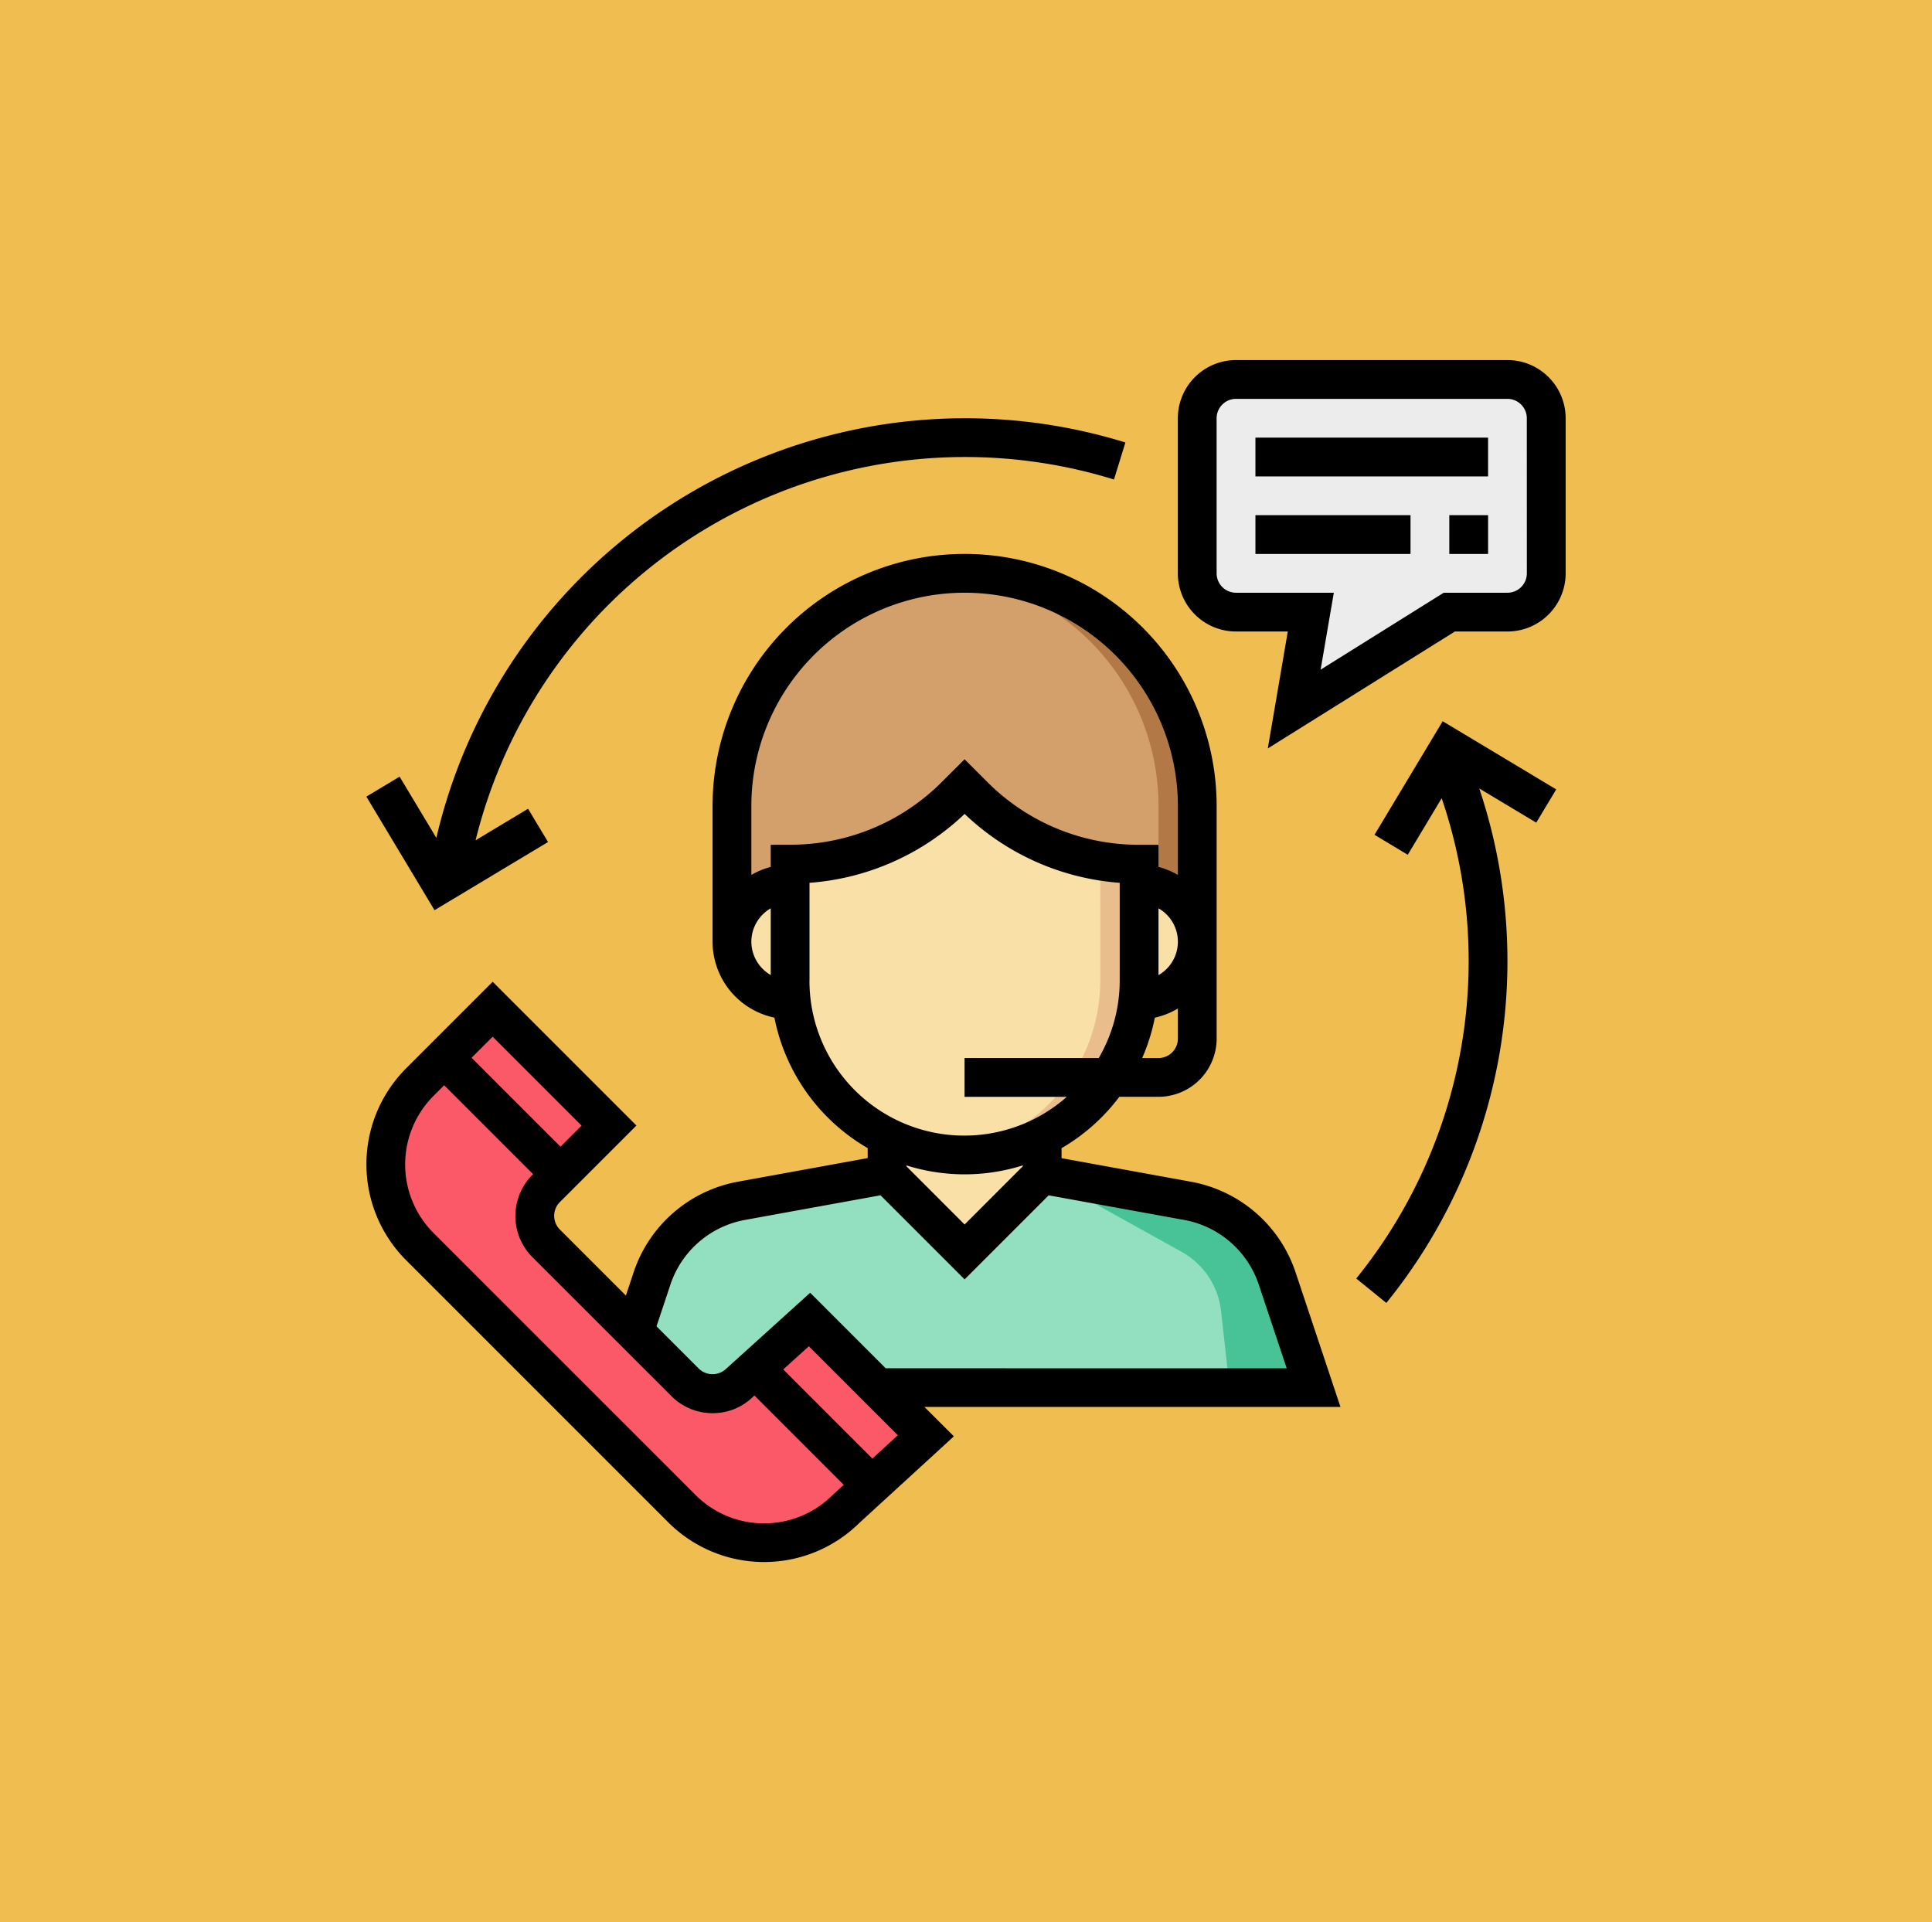 <svg xmlns="http://www.w3.org/2000/svg" width="135.354" height="134.664" viewBox="0 0 135.354 134.664">
  <g id="Grupo_986517" data-name="Grupo 986517" transform="translate(-985 -14249.234)">
    <path id="Trazado_626454" data-name="Trazado 626454" d="M0,0H135.354V134.664H0Z" transform="translate(985 14249.234)" fill="#f0bd51"/>
    <g id="servicio-al-cliente" transform="translate(1010.096 14274.46)">
      <path id="Trazado_658893" data-name="Trazado 658893" d="M151.428,113.807V104.3a16.3,16.3,0,0,1,16.3-16.3h0a16.3,16.3,0,0,1,16.3,16.3v9.508Z" transform="translate(-125.243 -73.059)" fill="#d3a06c"/>
      <path id="Trazado_658894" data-name="Trazado 658894" d="M240.786,88c-.459,0-.909.031-1.358.068A16.293,16.293,0,0,1,254.369,104.3v9.508h2.717V104.3A16.3,16.3,0,0,0,240.786,88Z" transform="translate(-198.302 -73.059)" fill="#b27946"/>
      <path id="Trazado_658895" data-name="Trazado 658895" d="M129.085,350.941h29.882l-2.549-7.647a8.151,8.151,0,0,0-6.274-5.441L139.952,336H129.085l-10.194,1.853a8.151,8.151,0,0,0-6.274,5.441l-1.19,5.407v2.24Z" transform="translate(-92.034 -278.953)" fill="#92e0c0"/>
      <g id="Grupo_986518" data-name="Grupo 986518" transform="translate(26.185 29.882)">
        <path id="Trazado_658896" data-name="Trazado 658896" d="M215.428,312v4.075l5.433,5.433,5.433-5.433V312Z" transform="translate(-204.562 -288.909)" fill="#f9e0a6"/>
        <path id="Trazado_658897" data-name="Trazado 658897" d="M311.428,216h1.358a4.075,4.075,0,0,1,4.075,4.075h0a4.075,4.075,0,0,1-4.075,4.075h-1.358Z" transform="translate(-284.263 -209.209)" fill="#f9e0a6"/>
        <path id="Trazado_658898" data-name="Trazado 658898" d="M156.861,216H155.5a4.075,4.075,0,0,0-4.075,4.075h0a4.075,4.075,0,0,0,4.075,4.075h1.358Z" transform="translate(-151.428 -209.209)" fill="#f9e0a6"/>
        <path id="Trazado_658899" data-name="Trazado 658899" d="M175.428,181.433v8.15a12.224,12.224,0,0,0,12.224,12.224h0a12.224,12.224,0,0,0,12.224-12.224v-8.15h0a16.4,16.4,0,0,1-11.594-4.8l-.63-.63-.63.63a16.4,16.4,0,0,1-11.594,4.8Z" transform="translate(-171.353 -176)" fill="#f9e0a6"/>
      </g>
      <path id="Trazado_658900" data-name="Trazado 658900" d="M250.294,214.961A12.223,12.223,0,0,1,239.428,227.1a12.187,12.187,0,0,0,13.583-12.144v-8.15a16.451,16.451,0,0,1-2.717-.243Z" transform="translate(-198.302 -171.496)" fill="#eabd8c"/>
      <path id="Trazado_658901" data-name="Trazado 658901" d="M346.145,8H365.16a2.716,2.716,0,0,1,2.717,2.717V21.583A2.716,2.716,0,0,1,365.16,24.3h-4.075l-10.866,6.791,1.164-6.791h-5.239a2.716,2.716,0,0,1-2.717-2.717V10.717A2.716,2.716,0,0,1,346.145,8Z" transform="translate(-284.645 -6.642)" fill="#ececec"/>
      <path id="Trazado_658902" data-name="Trazado 658902" d="M292.558,350.941h5.885l-2.549-7.647a8.151,8.151,0,0,0-6.274-5.441L279.428,336l9.773,5.429a5.433,5.433,0,0,1,2.761,4.149Z" transform="translate(-231.511 -278.953)" fill="#48c397"/>
      <path id="Trazado_658903" data-name="Trazado 658903" d="M38.258,289.612l-4.871,4.4a2.716,2.716,0,0,1-3.841,0L19.8,284.276a2.716,2.716,0,0,1,0-3.841l4.4-4.4-8.15-8.15-5.1,5.1a8.15,8.15,0,0,0,0,11.525l18.357,18.357a8.15,8.15,0,0,0,11.525,0l5.569-5.1Z" transform="translate(-6.64 -222.398)" fill="#fb5968"/>
      <path id="Trazado_658904" data-name="Trazado 658904" d="M65.679,130.329a9.508,9.508,0,0,0-7.32-6.347l-9.077-1.652v-.7a13.67,13.67,0,0,0,4.049-3.6h2.742a4.08,4.08,0,0,0,4.075-4.075v-16.3a17.657,17.657,0,0,0-35.315,0v9.508a5.442,5.442,0,0,0,4.332,5.32,13.608,13.608,0,0,0,6.535,9.141v.7l-9.079,1.652a9.506,9.506,0,0,0-7.318,6.347l-.543,1.631-4.626-4.626a1.361,1.361,0,0,1,0-1.922l5.365-5.364-10.07-10.07-6.063,6.063a9.508,9.508,0,0,0,0,13.445l18.357,18.357a9.5,9.5,0,0,0,13.4.041l6.616-6.062-2.063-2.059H68.823Zm-23.188-3.352L38.416,122.9v-.064a13.572,13.572,0,0,0,8.15,0v.064Zm13.583-11.662H54.931a13.491,13.491,0,0,0,.886-2.829,5.38,5.38,0,0,0,1.615-.642v2.113A1.36,1.36,0,0,1,56.073,115.315Zm0-10.489a2.693,2.693,0,0,1,0,4.678ZM27.55,107.165a2.708,2.708,0,0,1,1.358-2.339V109.5A2.708,2.708,0,0,1,27.55,107.165Zm1.358-6.791v1.551a5.387,5.387,0,0,0-1.358.562v-4.83a14.941,14.941,0,1,1,29.882,0v4.83a5.338,5.338,0,0,0-1.358-.562v-1.551H54.715a14.944,14.944,0,0,1-10.634-4.4l-1.591-1.591L40.9,95.969a14.944,14.944,0,0,1-10.634,4.4Zm2.717,9.508v-6.843a17.61,17.61,0,0,0,10.866-4.827,17.6,17.6,0,0,0,10.866,4.827v6.843a10.784,10.784,0,0,1-1.47,5.433h-9.4v2.717h7.164a10.849,10.849,0,0,1-18.03-8.15ZM15.655,120.049l-1.475,1.475-6.229-6.229,1.475-1.475Zm12.787,27.865a6.754,6.754,0,0,1-4.8-1.99L5.282,127.568a6.793,6.793,0,0,1,0-9.6l.747-.747,6.229,6.229-.049.049a4.082,4.082,0,0,0,0,5.763L21.95,139a4.054,4.054,0,0,0,2.882,1.194,4,4,0,0,0,2.832-1.146l.1-.091,6.258,6.258-.78.714A6.757,6.757,0,0,1,28.442,147.913Zm7.586-4.541-6.244-6.244,1.794-1.622,6.233,6.233Zm.933-6.325-5.29-5.29-5.879,5.318a1.387,1.387,0,0,1-1.921,0l-2.966-2.966.973-2.92a6.794,6.794,0,0,1,5.228-4.535l9.494-1.725,5.891,5.891,5.889-5.889,9.493,1.725a6.791,6.791,0,0,1,5.228,4.535l1.955,5.858Z" transform="translate(-0.007 -66.417)"/>
      <path id="Trazado_658905" data-name="Trazado 658905" d="M358.519,0H339.5a4.08,4.08,0,0,0-4.075,4.075V14.941a4.08,4.08,0,0,0,4.075,4.075h3.628l-1.4,8.192,13.107-8.192h3.685a4.08,4.08,0,0,0,4.075-4.075V4.075A4.08,4.08,0,0,0,358.519,0Zm1.358,14.941a1.361,1.361,0,0,1-1.358,1.358h-4.465l-8.626,5.391.925-5.391H339.5a1.361,1.361,0,0,1-1.358-1.358V4.075A1.361,1.361,0,0,1,339.5,2.717h19.016a1.361,1.361,0,0,1,1.358,1.358Z" transform="translate(-278.003)"/>
      <rect id="Rectángulo_310576" data-name="Rectángulo 310576" width="16.299" height="2.717" transform="translate(62.858 5.433)"/>
      <rect id="Rectángulo_310577" data-name="Rectángulo 310577" width="10.866" height="2.717" transform="translate(62.858 10.866)"/>
      <rect id="Rectángulo_310578" data-name="Rectángulo 310578" width="2.717" height="2.717" transform="translate(76.441 10.866)"/>
      <path id="Trazado_658906" data-name="Trazado 658906" d="M13.3,53.688l-1.4-2.329L8.223,53.567A35.324,35.324,0,0,1,52.948,28.292l.8-2.594A38.033,38.033,0,0,0,5.475,53.4L2.9,49.109l-2.329,1.4,4.774,7.955Z" transform="translate(0 -19.925)"/>
      <path id="Trazado_658907" data-name="Trazado 658907" d="M410.315,156.973l2.329,1.4,2.377-3.962a35.345,35.345,0,0,1-5.986,33.648l2.109,1.711a38.037,38.037,0,0,0,6.509-36.043l3.992,2.395,1.4-2.329-7.955-4.774Z" transform="translate(-339.114 -123.716)"/>
    </g>
  </g>
</svg>
